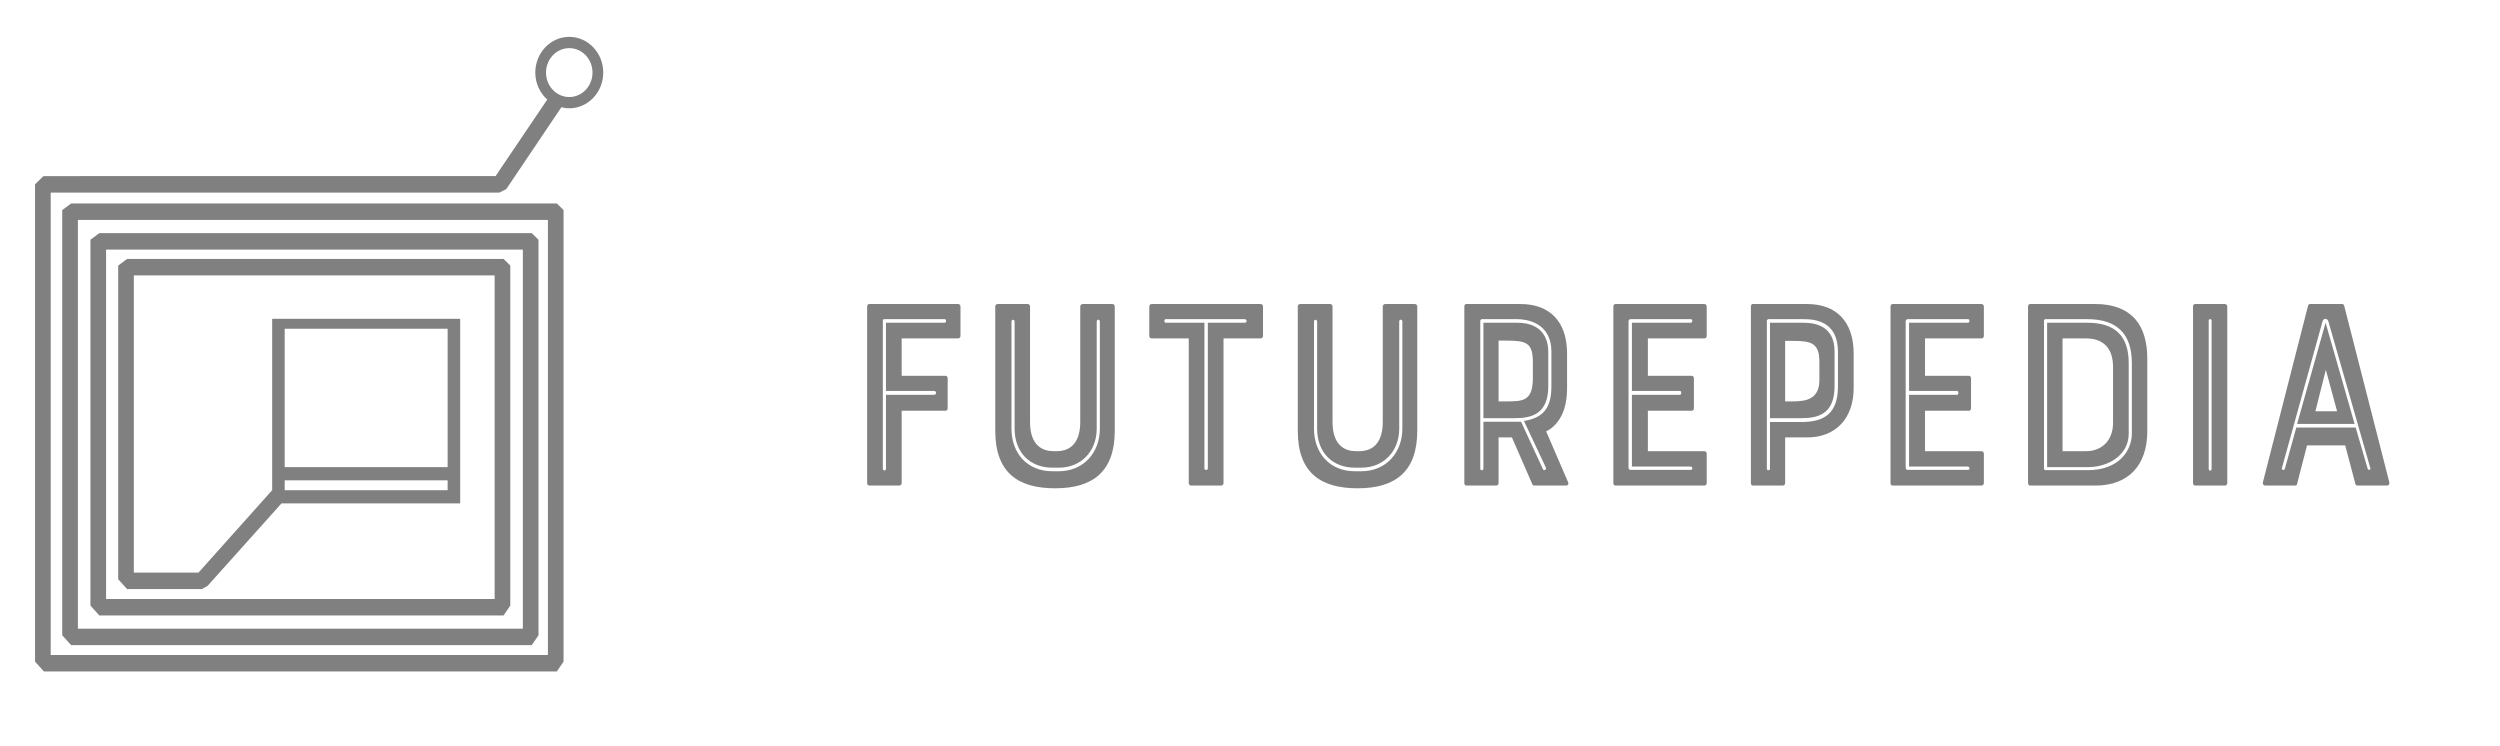 <svg width="134" height="40" viewBox="0 0 134 40" fill="none" xmlns="http://www.w3.org/2000/svg">
<path d="M30.512 1.975C29.508 1.975 28.692 2.834 28.692 3.89C28.692 4.471 28.944 4.986 29.333 5.337L26.563 9.438L2.327 9.439L1.878 9.881V35.464L2.356 35.992H29.845L30.207 35.464V11.261L29.845 10.906H3.812L3.335 11.261V34.05L3.812 34.579H28.502L28.864 34.05V12.851L28.502 12.496H5.324L4.847 12.851V32.46L5.324 32.989H26.991L27.352 32.46V14.234L26.991 13.879H6.812L6.335 14.234V31.047L6.812 31.575H10.819L11.124 31.405L15.088 26.982H15.29H24.098H24.666V26.191V25.745V25V17.602V17.559V17.089H24.098H15.29H14.588V17.559V17.602V25.001V25.745V26.192V26.274L10.639 30.692H7.174V14.762H26.513V32.105H5.686V13.379H28.024V33.695H4.175V11.789H29.368V35.109H2.718V10.323L26.765 10.322L27.136 10.136L30.09 5.748C30.226 5.782 30.366 5.805 30.512 5.805C31.517 5.805 32.334 4.946 32.334 3.89C32.334 2.834 31.517 1.975 30.512 1.975ZM15.26 17.619H23.993V25.039H15.26V17.619ZM15.29 25.745H23.993V26.275H15.26V25.745H15.29ZM30.512 5.201C29.824 5.201 29.267 4.614 29.267 3.89C29.267 3.167 29.824 2.58 30.512 2.58C31.201 2.58 31.758 3.167 31.758 3.89C31.758 4.614 31.201 5.201 30.512 5.201Z" fill="url(#paint0_linear_179_244)"/>
<path d="M47.32 17.181V25.126C47.32 25.23 47.488 25.259 47.488 25.126V21.161H50.067C50.207 21.161 50.207 20.955 50.067 20.955H47.488V17.299H50.627C50.725 17.299 50.753 17.107 50.627 17.107H47.404C47.362 17.107 47.32 17.122 47.32 17.181ZM48.203 26.026H46.591C46.521 26.026 46.479 25.967 46.479 25.893V16.429C46.479 16.355 46.521 16.296 46.591 16.296H51.356C51.426 16.296 51.482 16.355 51.482 16.429V18.006C51.482 18.08 51.426 18.139 51.356 18.139H48.329V20.144H50.683C50.753 20.144 50.795 20.203 50.795 20.276V21.883C50.795 21.957 50.753 22.016 50.683 22.016H48.329V25.893C48.329 25.967 48.273 26.026 48.203 26.026ZM57.901 22.62V16.429C57.901 16.355 57.957 16.296 58.027 16.296H59.624C59.694 16.296 59.751 16.355 59.751 16.429V23.092C59.751 25.215 58.643 26.173 56.556 26.173C54.58 26.173 53.346 25.347 53.346 23.092V16.429C53.346 16.355 53.402 16.296 53.472 16.296H55.084C55.154 16.296 55.21 16.355 55.21 16.429V22.62C55.21 23.903 55.897 24.183 56.471 24.183H56.64C57.509 24.183 57.901 23.564 57.901 22.62ZM54.215 17.24V22.974C54.215 24.301 55.07 25.259 56.401 25.259H56.752C58.083 25.259 58.952 24.257 58.952 22.974V17.24C58.952 17.107 58.784 17.092 58.784 17.24V22.974C58.784 24.183 57.957 25.067 56.752 25.067H56.401C55.224 25.067 54.383 24.271 54.383 22.974V17.24C54.383 17.107 54.215 17.107 54.215 17.24ZM63.717 18.139H61.727C61.657 18.139 61.601 18.08 61.601 18.006V16.429C61.601 16.355 61.657 16.296 61.727 16.296H67.571C67.641 16.296 67.697 16.355 67.697 16.429V18.006C67.697 18.08 67.641 18.139 67.571 18.139H65.581V25.893C65.581 25.967 65.525 26.026 65.455 26.026H63.843C63.773 26.026 63.717 25.967 63.717 25.893V18.139ZM66.716 17.107H62.484C62.386 17.107 62.386 17.299 62.484 17.299H64.557V25.111C64.557 25.215 64.74 25.215 64.74 25.111V17.299H66.716C66.856 17.299 66.842 17.107 66.716 17.107ZM74.116 22.62V16.429C74.116 16.355 74.171 16.296 74.241 16.296H75.839C75.909 16.296 75.965 16.355 75.965 16.429V23.092C75.965 25.215 74.858 26.173 72.77 26.173C70.794 26.173 69.561 25.347 69.561 23.092V16.429C69.561 16.355 69.617 16.296 69.687 16.296H71.299C71.369 16.296 71.424 16.355 71.424 16.429V22.62C71.424 23.903 72.111 24.183 72.686 24.183H72.854C73.723 24.183 74.116 23.564 74.116 22.62ZM70.43 17.24V22.974C70.43 24.301 71.285 25.259 72.616 25.259H72.966C74.298 25.259 75.166 24.257 75.166 22.974V17.24C75.166 17.107 74.998 17.092 74.998 17.24V22.974C74.998 24.183 74.171 25.067 72.966 25.067H72.616C71.439 25.067 70.598 24.271 70.598 22.974V17.24C70.598 17.107 70.43 17.107 70.43 17.24ZM83.743 22.178C83.547 22.606 83.267 22.93 82.874 23.122L84.052 25.849C84.094 25.937 84.038 26.026 83.954 26.026H82.23C82.174 26.026 82.146 25.996 82.132 25.952L81.039 23.446H80.324V25.893C80.324 25.967 80.268 26.026 80.198 26.026H78.586C78.53 26.026 78.488 25.967 78.488 25.893V16.429C78.488 16.355 78.53 16.296 78.586 16.296H81.501C83.056 16.296 83.995 17.225 83.995 18.95V20.807C83.995 21.323 83.911 21.81 83.743 22.178ZM82.16 20.35V19.392C82.16 18.36 81.795 18.257 80.73 18.257H80.324V21.515H80.73C81.613 21.515 82.132 21.5 82.16 20.35ZM79.511 25.126V22.606H81.529L82.706 25.156C82.734 25.23 82.903 25.2 82.861 25.067L81.683 22.561C82.776 22.399 83.155 21.795 83.155 20.704V18.861C83.155 17.24 81.753 17.107 81.319 17.107H79.427C79.399 17.107 79.343 17.151 79.343 17.196V25.126C79.343 25.23 79.511 25.23 79.511 25.126ZM82.987 18.861V20.704C82.987 22.207 82.076 22.414 81.193 22.414H79.511V17.299H81.319C82.832 17.299 82.987 18.375 82.987 18.861ZM86.588 26.026C86.518 26.026 86.476 25.967 86.476 25.893V16.429C86.476 16.355 86.518 16.296 86.588 16.296H91.353C91.423 16.296 91.48 16.355 91.48 16.429V18.006C91.48 18.08 91.423 18.139 91.353 18.139H88.326V20.144H90.68C90.751 20.144 90.793 20.203 90.793 20.276V21.883C90.793 21.957 90.751 22.016 90.68 22.016H88.326V24.183H91.353C91.423 24.183 91.48 24.242 91.48 24.316V25.893C91.48 25.967 91.423 26.026 91.353 26.026H86.588ZM87.289 17.225V25.067C87.289 25.156 87.345 25.185 87.401 25.185H90.624C90.75 25.185 90.723 25.008 90.624 25.008H87.471V21.161H90.05C90.134 21.161 90.134 20.955 90.05 20.955H87.471V17.299H90.624C90.723 17.299 90.75 17.107 90.624 17.107H87.401C87.345 17.107 87.289 17.151 87.289 17.225ZM96.861 16.296C98.417 16.296 99.356 17.225 99.356 18.95V20.807C99.356 22.384 98.431 23.446 96.861 23.446H95.684V25.893C95.684 25.967 95.628 26.026 95.557 26.026H93.946C93.89 26.026 93.848 25.967 93.848 25.893V16.429C93.848 16.355 93.89 16.296 93.946 16.296H96.861ZM97.519 20.365V19.392C97.519 18.375 97.071 18.272 96.09 18.272H95.684V21.515H96.09C96.861 21.515 97.519 21.367 97.519 20.365ZM98.515 20.704V18.861C98.515 17.24 97.324 17.107 96.678 17.107H94.787C94.759 17.107 94.703 17.151 94.703 17.196V25.126C94.703 25.23 94.871 25.23 94.871 25.126V22.62H96.553C97.786 22.62 98.515 22.163 98.515 20.704ZM94.871 17.299H96.678C98.234 17.299 98.332 18.375 98.332 18.861V20.704C98.332 22.207 97.435 22.414 96.553 22.414H94.871V17.299ZM101.444 26.026C101.373 26.026 101.332 25.967 101.332 25.893V16.429C101.332 16.355 101.373 16.296 101.444 16.296H106.209C106.279 16.296 106.335 16.355 106.335 16.429V18.006C106.335 18.08 106.279 18.139 106.209 18.139H103.181V20.144H105.536C105.606 20.144 105.648 20.203 105.648 20.276V21.883C105.648 21.957 105.606 22.016 105.536 22.016H103.181V24.183H106.209C106.279 24.183 106.335 24.242 106.335 24.316V25.893C106.335 25.967 106.279 26.026 106.209 26.026H101.444ZM102.144 17.225V25.067C102.144 25.156 102.201 25.185 102.256 25.185H105.48C105.606 25.185 105.578 25.008 105.48 25.008H102.326V21.161H104.905C104.989 21.161 104.989 20.955 104.905 20.955H102.326V17.299H105.48C105.578 17.299 105.606 17.107 105.48 17.107H102.256C102.201 17.107 102.144 17.151 102.144 17.225ZM112.319 16.296C113.272 16.296 113.987 16.576 114.463 17.122C114.883 17.608 115.094 18.331 115.094 19.215V23.122C115.094 24.905 114.113 26.026 112.319 26.026H108.815C108.745 26.026 108.703 25.967 108.703 25.893V16.429C108.703 16.355 108.745 16.296 108.815 16.296H112.319ZM113.258 22.679V19.657C113.258 18.729 112.795 18.139 111.814 18.139H110.553V24.183H111.814C112.655 24.183 113.258 23.608 113.258 22.679ZM109.558 17.196V25.126C109.558 25.185 109.614 25.2 109.642 25.2H111.926C113.538 25.2 114.267 24.183 114.267 23.239V19.466C114.267 17.903 113.482 17.107 111.884 17.107H109.642C109.614 17.107 109.558 17.122 109.558 17.196ZM114.099 19.466V23.239C114.099 24.419 112.978 25.038 111.926 25.038H109.726V17.299H111.884C113.356 17.299 114.099 17.992 114.099 19.466ZM117.658 26.026C117.588 26.026 117.546 25.967 117.546 25.893V16.429C117.546 16.355 117.588 16.296 117.658 16.296H119.256C119.326 16.296 119.382 16.355 119.382 16.429V25.893C119.382 25.967 119.326 26.026 119.256 26.026H117.658ZM118.387 17.181V25.126C118.387 25.259 118.541 25.259 118.541 25.126V17.181C118.541 17.078 118.387 17.078 118.387 17.181ZM123.712 16.385C123.726 16.341 123.755 16.296 123.81 16.296H125.548C125.604 16.296 125.633 16.341 125.647 16.385L128.071 25.863C128.085 25.952 128.029 26.026 127.945 26.026H126.347C126.305 26.026 126.263 25.996 126.249 25.937L125.702 23.873H123.656L123.124 25.937C123.11 25.996 123.082 26.026 123.026 26.026H121.414C121.33 26.026 121.274 25.952 121.288 25.863L123.712 16.385ZM124.105 22.045H125.268L124.665 19.82L124.105 22.045ZM126.263 22.915L126.908 25.126C126.936 25.215 127.09 25.2 127.048 25.082L124.806 17.24C124.764 17.048 124.525 17.033 124.483 17.24L122.311 25.082C122.269 25.185 122.423 25.23 122.465 25.141L123.082 22.915H126.263ZM123.124 22.724L124.651 17.299L126.207 22.724H123.124Z" fill="#808080"/>
<defs>
<linearGradient id="paint0_linear_179_244" x1="1.878" y1="1.975" x2="32.334" y2="1.975" gradientUnits="userSpaceOnUse">
<stop stop-color="#808080"/>
<stop offset="1" stop-color="#808080"/>
</linearGradient>
</defs>
</svg>
